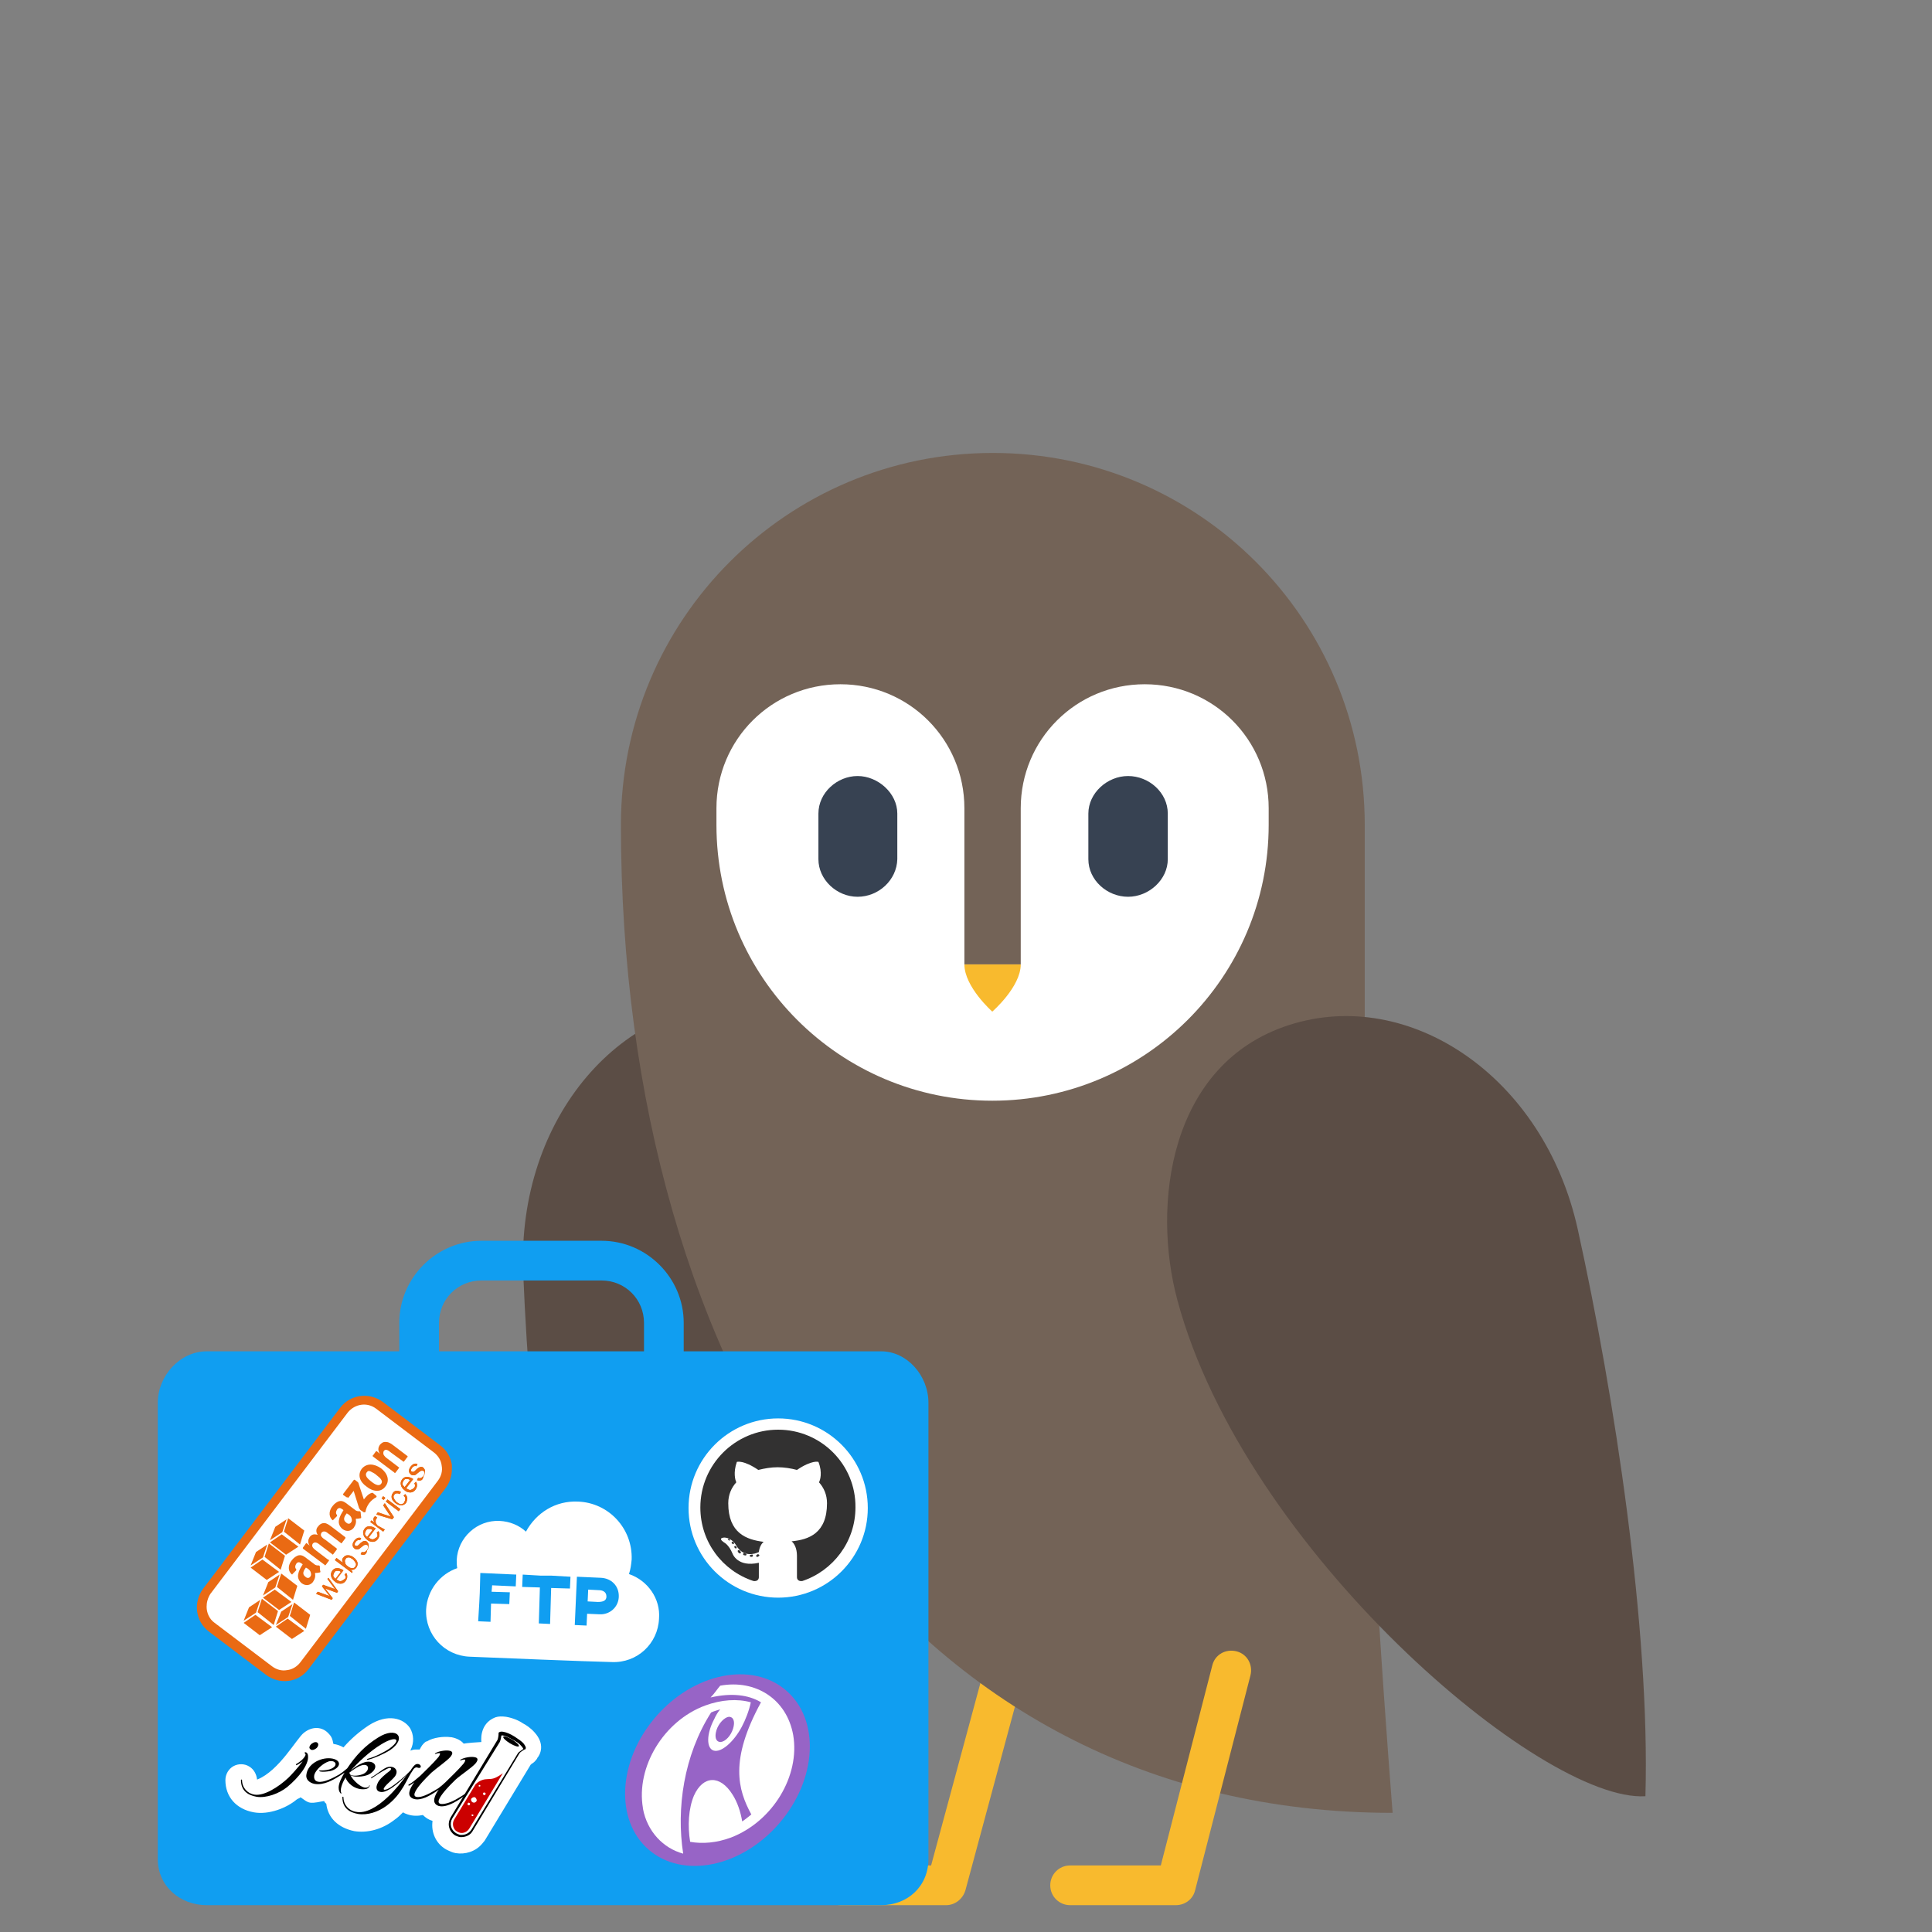 <?xml version="1.0" encoding="utf-8"?>
<!-- Generator: Adobe Illustrator 19.2.1, SVG Export Plug-In . SVG Version: 6.00 Build 0)  -->
<svg version="1.1" id="Layer_1" xmlns="http://www.w3.org/2000/svg" xmlns:xlink="http://www.w3.org/1999/xlink" x="0px" y="0px"
	 viewBox="0 0 360 360" style="enable-background:new 0 0 360 360;" xml:space="preserve">
<rect x="0" y="0" width="360" height="360" fill="#808080" stroke="none"/>
<style type="text/css">
	.st0{fill:#5B4D45;}
	.st1{fill:#F8BA2E;}
	.st2{fill:#736357;}
	.st3{fill:#FFFFFF;}
	.st4{fill:#374252;}
	.st5{fill:#109EF1;}
	.st6{fill:#323131;}
	.st7{fill:#CC0000;}
	.st8{fill:#9764C6;}
	.st9{fill:#EA6A13;}
</style>
<path class="st0" d="M97.5,237.4c-1.3-29.3,18.8-51.9,42.2-50.6c23.5,1.3,33.4,25.9,33.3,44.2c-0.1,48.1-41.6,107.9-60.5,111.7
	C103.5,312.8,98.8,269,97.5,237.4z"/>
<path class="st1" d="M176.3,355h-19.7c-2,0-3.7-1.6-3.7-3.7c0-2,1.6-3.7,3.7-3.7h16.9l13.7-50.7c0.5-2,2.5-3.1,4.5-2.6
	c2,0.5,3.1,2.5,2.6,4.5l-14.4,53.4C179.4,353.9,177.9,355,176.3,355z"/>
<path class="st2" d="M254.3,153.7c0-38.3-31-69.3-69.3-69.3c-38.3,0-69.3,31-69.3,69.3c0,102.4,52.4,184.1,143.8,184.1
	c0,0-5.2-64.3-5.2-99.8S254.3,153.7,254.3,153.7L254.3,153.7C254.3,153.7,254.3,153.7,254.3,153.7z"/>
<path class="st3" d="M213.3,127.5c-12.8,0-23.1,10.3-23.1,23.1v29.1h-10.5v-29.1c0-12.8-10.3-23.1-23.1-23.1s-23.1,10.3-23.1,23.1
	c0,0,0,2.1,0,3.1c0,28.4,23,51.4,51.4,51.4s51.5-23,51.5-51.4c0-1,0-3.1,0-3.1C236.4,137.8,226.1,127.5,213.3,127.5z"/>
<path class="st1" d="M219.1,355h-19.7c-2,0-3.7-1.6-3.7-3.7c0-2,1.6-3.7,3.7-3.7h16.9l9.6-37.3c0.5-2,2.5-3.1,4.5-2.6
	c2,0.5,3.1,2.5,2.6,4.5l-10.3,40C222.3,353.9,220.8,355,219.1,355z"/>
<path class="st1" d="M190.2,179.7c0,4.2-5.3,8.8-5.3,8.8s-5.2-4.6-5.2-8.8H190.2z"/>
<g>
	<path class="st4" d="M210.2,167.1c3.9,0,7.4-3.2,7.4-7v-8.5c0-3.9-3.5-7-7.4-7s-7.4,3.2-7.4,7v8.5
		C202.8,164,206.3,167.1,210.2,167.1z"/>
</g>
<g>
	<path class="st4" d="M159.8,167.1c-3.9,0-7.3-3.2-7.3-7v-8.5c0-3.9,3.5-7,7.3-7s7.4,3.2,7.4,7v8.5
		C167.1,164,163.7,167.1,159.8,167.1z"/>
</g>
<path class="st0" d="M294,229.1c-6.3-28.6-31.5-45.3-53.8-38.1c-22.4,7.2-25.6,33.6-20.8,51.3c12.5,46.5,67.9,93.6,87.2,92.4
	C307.5,303.5,300.8,259.9,294,229.1z"/>
<g>
	<path class="st5" d="M173,261.4c0-5.1-4-9.6-8.8-9.6l-125.7,0c-4.9,0-9.1,4.5-9.1,9.6l0,85c0,5.1,4.2,8.6,9.1,8.6l125.7,0
		c4.9,0,8.8-3.5,8.8-8.6L173,261.4z"/>
	<path class="st5" d="M127.3,276.9H74.4v-30.4c0-8.4,6.9-15.3,15.3-15.3h22.4c8.4,0,15.3,6.9,15.3,15.3V276.9z M81.8,269.5H120v-23
		c0-4.4-3.5-7.9-7.9-7.9H89.7c-4.4,0-7.9,3.5-7.9,7.9V269.5z"/>
	<g>
		<circle class="st3" cx="145" cy="281" r="16.7"/>
		<g>
			<path class="st6" d="M145,266.4c-8,0-14.5,6.5-14.5,14.5c0,6.4,4.1,11.8,9.9,13.7c0.7,0.1,1-0.3,1-0.7c0-0.3,0-1.5,0-2.7
				c-4,0.9-4.9-1.7-4.9-1.7c-0.7-1.7-1.6-2.1-1.6-2.1c-1.3-0.9,0.1-0.9,0.1-0.9c1.5,0.1,2.2,1.5,2.2,1.5c1.3,2.2,3.4,1.6,4.2,1.2
				c0.1-0.9,0.5-1.6,0.9-1.9c-3.2-0.4-6.6-1.6-6.6-7.2c0-1.6,0.6-2.9,1.5-3.9c-0.2-0.4-0.6-1.8,0.1-3.8c0,0,1.2-0.4,4,1.5
				c1.2-0.3,2.4-0.5,3.6-0.5c1.2,0,2.5,0.2,3.6,0.5c2.8-1.9,4-1.5,4-1.5c0.8,2,0.3,3.5,0.1,3.8c0.9,1,1.5,2.3,1.5,3.9
				c0,5.6-3.4,6.8-6.6,7.1c0.5,0.4,1,1.3,1,2.7c0,1.9,0,3.5,0,4c0,0.4,0.3,0.8,1,0.7c5.7-1.9,9.9-7.3,9.9-13.7
				C159.5,272.9,153,266.4,145,266.4z M136,287c0,0.1-0.1,0.1-0.2,0c-0.1,0-0.2-0.1-0.1-0.2c0-0.1,0.1-0.1,0.2,0
				C136,286.8,136,286.9,136,287z M136.7,287.7c-0.1,0.1-0.2,0-0.3-0.1c-0.1-0.1-0.1-0.2,0-0.3c0.1-0.1,0.2,0,0.3,0.1
				C136.8,287.5,136.8,287.6,136.7,287.7z M137.2,288.5c-0.1,0.1-0.2,0-0.3-0.1c-0.1-0.1-0.1-0.3,0-0.3c0.1-0.1,0.2,0,0.3,0.1
				C137.3,288.2,137.3,288.4,137.2,288.5z M138,289.4c-0.1,0.1-0.2,0.1-0.4-0.1c-0.1-0.1-0.2-0.3-0.1-0.4c0.1-0.1,0.3-0.1,0.4,0.1
				C138.1,289.2,138.1,289.3,138,289.4z M139.1,289.7c0,0.1-0.2,0.2-0.4,0.1c-0.2,0-0.3-0.2-0.2-0.3c0-0.1,0.2-0.2,0.4-0.1
				C139,289.5,139.1,289.6,139.1,289.7z M140.3,289.9c0,0.1-0.1,0.2-0.3,0.2c-0.2,0-0.3-0.1-0.3-0.2c0-0.1,0.1-0.2,0.3-0.2
				C140.2,289.6,140.3,289.7,140.3,289.9z M141.5,289.8c0,0.1-0.1,0.2-0.3,0.3c-0.2,0-0.3,0-0.3-0.2c0-0.1,0.1-0.2,0.3-0.3
				C141.3,289.6,141.5,289.7,141.5,289.8z"/>
		</g>
	</g>
	<g>
		<path class="st3" d="M99.6,322.8C99.6,322.8,99.6,322.8,99.6,322.8c-0.7-0.8-1.6-1.4-2.2-1.7c-0.7-0.5-1.9-1-3.1-1.2
			c-0.8-0.1-1.4-0.1-2,0.1c-3.1,1.2-2.6,4.6-2.6,4.6c-0.4,0-2.9,0.2-3.3,0.3c-0.4-0.5-1.2-1-2.3-1.2c0,0-0.1,0-0.1,0
			c-1.4-0.2-3.3,0.1-4.3,0.7c-0.1,0.1-0.2,0.1-0.3,0.1c-0.6,0.4-0.9,0.9-1.2,1.5c-0.3,0-0.6,0-0.9,0c-0.3,0-0.5,0.1-0.8,0.2
			c0,0,0,0,0-0.1c0.7-1.4,0.6-2.9-0.1-4.1c-1.2-1.8-4.1-2.8-7.7-0.5c-1.8,1.2-3.3,2.5-4.7,4.1c-0.5-0.3-1.1-0.5-1.6-0.6
			c-0.1,0-0.2,0-0.3-0.1c-0.1-0.7-0.3-1.3-0.8-1.8c0,0,0,0,0,0c-1.2-1.4-3.1-1.5-4.7-0.2c-1.3,1-4.6,7.1-8.7,8.7
			c-0.1-1-0.6-1.9-1.4-2.4c-0.9-0.6-2.1-0.6-3-0.1c-0.9,0.5-1.5,1.5-1.5,2.6c0,3.1,2,5.4,5.3,6c2.8,0.5,6.1-0.8,8-2.4
			c0.3-0.2,0.5-0.2,0.7-0.4c0.5,0.3,1.1,0.9,1.8,1c0,0,0,0,0,0c0.9,0.1,1.8-0.2,2.6-0.3c0.1,0.3,0.3,0.4,0.4,0.5
			c0.3,2.7,2.3,4.5,5.2,5.1c2.4,0.4,5.2-0.3,7.5-2.1c0.6-0.4,1.1-0.9,1.6-1.4c0.3,0.2,0.6,0.3,0.9,0.4c0.9,0.3,1.9,0.3,2.8,0.1
			c0.5,0.5,1.1,0.9,1.8,1.1c-0.3,2.1,0.6,4.2,2.5,5.3c0.6,0.3,1.2,0.6,1.8,0.7c1.8,0.3,3.7-0.3,4.9-1.7c0.2-0.2,0.3-0.4,0.5-0.6
			l8.6-14.2c0,0,0.1,0,0.1-0.1c0.4-0.2,0.7-0.5,1-0.9l0,0c0.1-0.1,0.1-0.1,0.1-0.2C100.7,326.9,101.6,325,99.6,322.8z M57.1,323.6
			C57.1,323.6,57.1,323.6,57.1,323.6C57.1,323.6,57.1,323.6,57.1,323.6L57.1,323.6z"/>
		<path id="tube_5_" d="M85.6,342.3L85.6,342.3c-0.3-0.1-0.6-0.2-0.8-0.3c-1.1-0.7-1.5-2-0.9-3.2l0,0l0.1-0.2l8.7-14.4
			c0.1-0.2,0.2-0.8,0.2-1.1c0-0.1,0-0.1,0-0.2l0,0c0,0,0,0,0,0c0.1-0.2,0.5-0.3,0.9-0.2c0.6,0.1,1.3,0.4,2.1,0.9
			c0.6,0.4,1.2,0.8,1.6,1.2c0.4,0.5,0.6,0.9,0.4,1.1c0,0,0,0,0,0l0,0c0,0.1-0.1,0.1-0.2,0.1c-0.3,0.2-0.8,0.5-0.9,0.7L88,341.3l0,0
			C87.5,342.1,86.5,342.4,85.6,342.3L85.6,342.3z M84.3,338.8L84.3,338.8c-0.6,1-0.3,2.2,0.7,2.8c0.2,0.1,0.4,0.2,0.7,0.3
			c0.8,0.1,1.6-0.2,2.1-0.9l0,0l8.7-14.3c0.2-0.3,0.9-0.7,1-0.8l0,0c0,0,0,0,0,0l0,0c0,0,0-0.2-0.4-0.6c-0.3-0.4-0.9-0.8-1.5-1.1
			c-0.7-0.4-1.3-0.7-1.8-0.8c-0.3-0.1-0.4,0-0.4,0.1l0,0l0,0l0,0c0,0.1-0.1,0.9-0.4,1.3L84.3,338.8L84.3,338.8z"/>
		<path id="liquid_5_" class="st7" d="M93.7,330.4c0,0-1,0.8-1.8,1c-0.8,0.2-1.3,0-2.1,0.3s-1.2,0.8-1.2,0.8l-4,6.6
			c-0.4,0.7-0.2,1.8,0.6,2.2c0.8,0.5,1.7,0.2,2.2-0.5l0,0L93.7,330.4L93.7,330.4z M90.2,334c0.1,0,0.3,0.1,0.3,0.2
			c0,0.1-0.1,0.3-0.2,0.3c-0.1,0-0.3-0.1-0.3-0.2C90,334.1,90.1,334,90.2,334L90.2,334z M89.3,332.6c0.1,0,0.2,0,0.2,0.1
			s0,0.2-0.1,0.2c-0.1,0-0.2,0-0.2-0.1C89.2,332.7,89.2,332.6,89.3,332.6L89.3,332.6z M87.4,336.4c-0.1,0-0.3-0.1-0.3-0.2
			c0-0.1,0.1-0.3,0.2-0.3c0.1,0,0.3,0.1,0.3,0.2C87.6,336.2,87.5,336.4,87.4,336.4L87.4,336.4z M87.8,335.5
			c-0.1-0.3,0.1-0.5,0.4-0.6c0.3-0.1,0.5,0.1,0.6,0.4c0.1,0.3-0.1,0.5-0.4,0.6C88.1,335.9,87.9,335.8,87.8,335.5L87.8,335.5z
			 M88,338.1c0.1,0,0.2,0,0.2,0.1c0,0.1,0,0.2-0.1,0.2c-0.1,0-0.2,0-0.2-0.1C87.8,338.2,87.9,338.1,88,338.1L88,338.1z"/>
		
			<ellipse id="top_5_" transform="matrix(0.518 -0.855 0.855 0.518 -231.667 237.837)" cx="95.3" cy="324.6" rx="0.4" ry="1.7"/>
		<path id="jekyll-text_5_" d="M57.8,325.9c0.2,0.3,0.7,0.2,1.1-0.1c0.4-0.3,0.5-0.8,0.3-1c-0.2-0.3-0.7-0.2-1.1,0.1
			C57.7,325.2,57.5,325.7,57.8,325.9L57.8,325.9z M56.9,326.5c-0.1,0-0.2,0.1-0.1,0.2c0.1,0.1,0.2,0.2,0.1,0.4
			c-0.3,0.7-1.3,1.4-1.7,1.6c-0.1,0.1,0,0.3,0.1,0.2c0.2-0.1,0.7-0.4,1.1-0.7c-0.8,1.1-2.1,2.5-2.6,3c-2,1.9-4.7,3.5-6.4,3.2
			c-1.3-0.2-2.3-1.3-2.3-2.7c0-0.1-0.2-0.2-0.2,0c0,1.9,1.2,2.8,2.9,3.1c1.8,0.3,4.2-0.6,5.7-1.8c2.3-1.9,4-4.2,3.9-5.7
			C57.4,326.7,57.1,326.5,56.9,326.5L56.9,326.5z M67.8,333.4c0.5,0,1-0.2,1.1-0.7c0,0-0.1-0.1-0.1,0c0,0.3-0.4,0.4-0.7,0.4
			c-0.8,0-2.2-1.2-2.8-2.3c0.7,0.4,2.4,0.3,3.3-0.1c0.8-0.4,1.2-0.9,1.3-1.3c0.2-0.7-0.5-1.3-1.7-1.1c-0.8,0.2-1.8,0.7-2.9,1.7
			c1.2-1.4,3.6-3.7,5.8-5c2.6-1.6,3.9-1,1.5,0.8c-1,0.7-2.8,1.6-4,1.9c-0.4,0.1-0.2,0.3,0,0.2c1.2-0.3,3-1.1,4.1-1.8
			c3.2-2.2,1.3-4.6-2.3-2.3c-2.4,1.5-4.1,3.3-5.7,5.7c-0.5,0.4-0.9,0.8-1.3,1c0,0-0.1,0.1-0.1,0.1c-1.2,0.7-3,1.6-4,1.4
			c-0.7-0.1-0.9-0.7-0.7-1.4c0.4-1,1.7-2.1,2.7-2.4c1.3-0.3,1.9,0.9,0.1,1.5c-0.7,0.2-1.4,0.2-1.7,0.2c-0.3-0.1-0.3,0.1,0,0.2
			c0.5,0.1,1.3,0,1.9-0.1c1.8-0.5,2.2-1.9,0.4-2.3c-1.9-0.4-4.6,0.8-4.9,2.9c-0.2,0.9,0.5,1.6,1.5,1.8c1.7,0.3,3.5-0.7,5-1.7
			c0.2-0.1,0.4-0.3,0.6-0.4c-0.6,1-1.1,2-1.1,2.8c0,0.6,0.2,0.9,0.4,1.1c0,0,0.2,0,0.1-0.1c-0.3-0.5,0.1-1.8,0.8-2.9
			C64.6,332.1,66,333.5,67.8,333.4L67.8,333.4z M66.4,329.4c2.3-1.4,2.8,0.3,1.4,1.1c-0.8,0.4-2.1,0.5-2.5,0.2l-0.1-0.1
			c0-0.1-0.1-0.2-0.1-0.3C65.5,330,65.9,329.7,66.4,329.4L66.4,329.4z M77.9,329.4c0.8,0.2,0.6-0.8-0.2-0.7c-0.4,0-0.9,0.7-1.2,1.2
			c-1,1.1-2.7,2.5-3.8,3.2c-1,0.6-1.8,0.6-0.6-0.6c0.5-0.5,1.1-1,1.5-1.5c0.9-1.3-0.4-2.2-1.7-1.6c-0.8,0.4-1.8,1.3-2.6,1.7
			c-0.2,0.1-0.2,0.4,0,0.2c0.6-0.4,1.8-1.2,2.8-1.7c0.8-0.4,1,0,0.5,0.4c-0.7,0.5-1.9,1.5-2.2,2.2c-0.5,1-0.2,1.6,0.5,1.7
			c1,0.2,2.7-1.1,3.8-2.1c0.4-0.3,0.8-0.8,1.2-1.2c-1.1,1.5-2.3,3-3.7,4.3c-1.9,1.8-4.1,3.1-5.9,2.7c-1.3-0.2-2.3-1.3-2.3-2.7
			c0-0.1-0.2-0.2-0.2,0c0,1.9,1.2,2.8,2.9,3.1c1.8,0.3,3.8-0.4,5.3-1.5c3-2.2,3.8-5.1,4.9-6.6C77.3,329.2,77.7,329.3,77.9,329.4
			L77.9,329.4z M88.6,328.6c0.5-0.6,0.6-1.1-0.3-1.2c-0.6-0.1-1.9,0.1-2.5,0.5c-0.1,0.1-0.1,0.2,0.1,0.1c0.1,0,0.2-0.1,0.4-0.1
			c0.7-0.2,0.3,0.4,0.1,0.7c-1,1.2-2.6,2.7-3.4,3.5c-0.4,0.4-0.9,0.8-1.3,1.1c-0.8,0.5-2.3,1.4-3.3,1.6c-3.4,0.6,1.6-4.1,2-4.5
			c0.9-0.8,2.9-2.2,3.5-2.9c0.5-0.6,0.6-1.1-0.3-1.2c-0.6-0.1-1.9,0.1-2.5,0.5c-0.1,0.1-0.1,0.2,0.1,0.1c0.1,0,0.2-0.1,0.4-0.1
			c0.7-0.2,0.3,0.4,0.1,0.7c-1,1.2-2.6,2.7-3.4,3.5c-0.7,0.6-1.5,1.3-2.1,1.6c-0.2,0.1-0.1,0.3,0.1,0.2c0.2-0.1,0.5-0.3,0.9-0.6
			c-0.8,1.1-1.6,2.6-0.1,3.1c1.3,0.4,3-0.6,4.2-1.4c0.1-0.1,0.3-0.2,0.4-0.3c0,0,0.1,0,0.1-0.1c-0.8,1.1-1.5,2.6-0.1,3.1
			c1.6,0.5,4.1-1.3,5-2c0.2-0.1,0.2-0.4-0.1-0.2c-0.6,0.4-2.4,1.6-3.7,1.8c-3.4,0.6,1.6-4.1,2-4.5C85.9,330.7,87.9,329.4,88.6,328.6
			L88.6,328.6z"/>
	</g>
	<g>
		
			<ellipse transform="matrix(0.653 -0.757 0.757 0.653 -203.417 215.697)" class="st8" cx="133.8" cy="329.9" rx="19.6" ry="15.2"/>
		<g>
			<path class="st3" d="M134.2,314.1c6.6-1.2,12.4,2.5,13.6,9.2c1.3,7.6-3.8,16.1-11.6,19.1c-2.7,1-5.3,1.2-7.6,0.8
				c-0.5-3-0.3-6.2,0.7-8.6c1.7-3.8,4.9-3.9,7.2-0.2c0.9,1.4,1.5,3.2,1.8,5c0.6-0.4,1.2-0.9,1.7-1.3c-2.5-4.6-4.1-10.1,1.8-20.9
				c-2.3-1.4-5.5-1.8-9.4-0.9C133.1,315.6,133.6,314.8,134.2,314.1L134.2,314.1z"/>
			<path class="st3" d="M133.5,322.4c-0.4,1.3-0.1,2.2,0.8,2.2c0.9-0.1,1.9-1.2,2.3-2.5c0.4-1.3,0.1-2.2-0.8-2.2
				C135,320,133.9,321.1,133.5,322.4L133.5,322.4z M132.5,319.1c-5.1,8-6.5,17.9-5.2,26.3c-3.7-1-6.7-4.1-7.5-8.4l0-0.1
				c-1.3-7.6,3.8-16.2,11.6-19.1c3-1.1,6-1.3,8.5-0.6c-0.3,1.5-1,3.3-1.7,4.6c-1.5,2.8-3.8,4.8-5.2,4.4c-1.4-0.4-1.4-3.1,0.1-5.9
				c0.3-0.7,0.7-1.3,1.1-1.8C133.7,318.7,133.1,318.8,132.5,319.1L132.5,319.1z"/>
		</g>
	</g>
	<g>
		<path class="st3" d="M117.2,293.3c0.3-0.9,0.4-1.7,0.5-2.7c0.2-5.8-4.3-10.6-10-10.8c-4.2-0.2-7.8,2.1-9.7,5.6
			c-1.3-1.2-3-1.9-4.9-2c-4.2-0.2-7.8,3.1-8,7.3c0,0.5,0,1,0.1,1.5c-3.2,1.1-5.6,4.1-5.8,7.7c-0.2,4.7,3.4,8.6,8.1,8.8
			c4.7,0.2,21.9,0.9,26.5,1c4.7,0.2,8.6-3.4,8.8-8.1C123.1,297.9,120.7,294.5,117.2,293.3z"/>
		<g>
			<polygon class="st5" points="100.8,293.6 97.4,293.4 97.3,295.7 100.6,295.8 100.4,302.5 102.5,302.6 102.7,295.9 106.2,296 
				106.3,293.8 102.8,293.6 			"/>
			<polygon class="st5" points="89.4,296.8 89.3,298.8 89.1,302.1 91.4,302.2 91.5,298.8 94.9,298.9 95,296.7 91.6,296.6 
				91.7,295.4 96.1,295.6 96.2,293.4 89.5,293.1 			"/>
			<path class="st5" d="M112,294l-4.5-0.2l-0.4,9l2.2,0.1l0.1-2.2l2.3,0.1c1.9,0.1,3.5-1.3,3.6-3.2C115.4,295.5,113.9,294.1,112,294
				z M111.4,298.5l-1.9-0.1l0.1-2.2l1.9,0.1c0.8,0,1.5,0.3,1.5,1.2C113,298.3,112.3,298.5,111.4,298.5z"/>
		</g>
	</g>
	<g>
		<g>
			<path class="st3" d="M82.6,276.3l-26.2,34.5c-1.4,1.9-4.1,2.2-5.9,0.8L39,302.9c-1.9-1.4-2.2-4.1-0.8-5.9l26.2-34.5
				c1.4-1.9,4.1-2.2,5.9-0.8l11.5,8.7C83.7,271.7,84,274.4,82.6,276.3z"/>
			<path class="st9" d="M84.2,273.8c0,1.2-0.4,2.4-1.1,3.4l-25.6,33.8c-0.9,1.2-2.2,2-3.7,2.2c-1.5,0.2-3-0.2-4.2-1.1l-10.7-8.1
				c-2.5-1.9-2.9-5.4-1.1-7.9l25.6-33.8c1.9-2.5,5.4-2.9,7.9-1.1l10.7,8.1c1.2,0.9,2,2.2,2.2,3.7C84.2,273.3,84.2,273.5,84.2,273.8z
				 M38.5,299.4c0,1.1,0.5,2.3,1.5,3l10.7,8.1c0.8,0.6,1.8,0.9,2.8,0.7c1-0.1,1.9-0.7,2.5-1.5l25.6-33.8c0.6-0.8,0.9-1.8,0.7-2.8
				c-0.1-1-0.7-1.9-1.5-2.5l-10.7-8.1c-1.7-1.3-4-0.9-5.3,0.7l-25.6,33.8C38.7,297.8,38.5,298.6,38.5,299.4z"/>
		</g>
		<path class="st9" d="M56.7,303.9l-2.3,1.5l-3-2.3l2.2-1.5L56.7,303.9"/>
		<path class="st9" d="M57,303.5l0.8-2.6l-3-2.3l-0.8,2.5L57,303.5"/>
		<path class="st9" d="M51.4,302.8l1-2.5l2.1-1.4l-0.8,2.4L51.4,302.8"/>
		<path class="st9" d="M50.7,303.2l-2.3,1.5l-3-2.3l2.2-1.5L50.7,303.2"/>
		<path class="st9" d="M51,302.8l0.8-2.6l-3-2.3l-0.8,2.5L51,302.8"/>
		<path class="st9" d="M45.4,302l1-2.5l2.1-1.4l-0.8,2.4L45.4,302"/>
		<path class="st9" d="M54.3,298.5l-2.3,1.5l-3-2.3l2.2-1.5L54.3,298.5"/>
		<path class="st9" d="M54.6,298.1l0.8-2.6l-3-2.3l-0.8,2.5L54.6,298.1"/>
		<path class="st9" d="M49,297.3l1-2.5l2.1-1.4l-0.8,2.4L49,297.3"/>
		<path class="st9" d="M52,292.9l-2.3,1.5l-3-2.3l2.2-1.5L52,292.9"/>
		<path class="st9" d="M52.3,292.5l0.8-2.6l-3-2.3l-0.8,2.5L52.3,292.5"/>
		<path class="st9" d="M46.7,291.7l1-2.5l2.1-1.4l-0.8,2.4L46.7,291.7"/>
		<path class="st9" d="M55.6,288.2l-2.3,1.5l-3-2.3l2.2-1.5L55.6,288.2"/>
		<path class="st9" d="M55.9,287.8l0.8-2.6l-3-2.3l-0.8,2.5L55.9,287.8"/>
		<path class="st9" d="M50.3,287l1-2.5l2.1-1.4l-0.8,2.4L50.3,287"/>
		<path class="st9" d="M61.2,294l1.8,2.5l-0.2,0.3l-2.2-0.8l1.4,1.8l-0.2,0.3l-2.9-1.1l0.3-0.4l2.2,0.8l-1.4-1.8l0.2-0.3l2.2,0.8
			l-1.4-1.9L61.2,294L61.2,294z"/>
		<path class="st9" d="M61.2,294l1.8,2.5l-0.2,0.3l-2.2-0.8l1.4,1.8l-0.2,0.3l-2.9-1.1l0.3-0.4l2.2,0.8l-1.4-1.8l0.2-0.3l2.2,0.8
			l-1.4-1.9L61.2,294L61.2,294z"/>
		<path class="st9" d="M64.2,293.4l0.3-0.3c0.2,0.2,0.2,0.5,0.2,0.7c0,0.3-0.1,0.5-0.3,0.8c-0.2,0.3-0.6,0.5-0.9,0.5
			c-0.4,0-0.8-0.1-1.1-0.4c-0.4-0.3-0.6-0.6-0.7-1c-0.1-0.4,0-0.7,0.2-1c0.2-0.3,0.5-0.5,0.9-0.5c0.4,0,0.7,0.1,1.2,0.4l-1.3,1.7
			c0.4,0.3,0.7,0.4,0.9,0.3c0.2-0.1,0.4-0.2,0.5-0.3C64.5,294.1,64.5,293.8,64.2,293.4L64.2,293.4z M63.5,292.9
			c-0.1-0.1-0.3-0.2-0.4-0.2c-0.1,0-0.3,0-0.4,0c-0.1,0-0.3,0.1-0.4,0.3c-0.1,0.2-0.2,0.4-0.2,0.6c0,0.2,0.2,0.4,0.4,0.6L63.5,292.9
			L63.5,292.9z"/>
		<path class="st9" d="M64.2,293.4l0.3-0.3c0.2,0.2,0.2,0.5,0.2,0.7c0,0.3-0.1,0.5-0.3,0.8c-0.2,0.3-0.6,0.5-0.9,0.5
			c-0.4,0-0.8-0.1-1.1-0.4c-0.4-0.3-0.6-0.6-0.7-1c-0.1-0.4,0-0.7,0.2-1c0.2-0.3,0.5-0.5,0.9-0.5c0.4,0,0.7,0.1,1.2,0.4l-1.3,1.7
			c0.4,0.3,0.7,0.4,0.9,0.3c0.2-0.1,0.4-0.2,0.5-0.3C64.5,294.1,64.5,293.8,64.2,293.4L64.2,293.4z M63.5,292.9
			c-0.1-0.1-0.3-0.2-0.4-0.2c-0.1,0-0.3,0-0.4,0c-0.1,0-0.3,0.1-0.4,0.3c-0.1,0.2-0.2,0.4-0.2,0.6c0,0.2,0.2,0.4,0.4,0.6L63.5,292.9
			L63.5,292.9z"/>
		<path class="st9" d="M65.7,292.9l-0.1,0.2l-3.2-2.4l0.3-0.4l1.2,0.9c-0.2-0.4-0.2-0.7,0.1-1c0.2-0.3,0.5-0.4,0.8-0.4
			c0.4,0,0.7,0.1,1.1,0.4c0.4,0.3,0.6,0.6,0.7,0.9c0.1,0.4,0,0.7-0.2,1c-0.2,0.3-0.6,0.5-1,0.4L65.7,292.9L65.7,292.9z M65,292
			c0.3,0.2,0.5,0.2,0.7,0.2c0.2,0,0.4-0.1,0.5-0.3c0.1-0.2,0.2-0.4,0.1-0.6c-0.1-0.2-0.3-0.5-0.5-0.7c-0.3-0.2-0.6-0.4-0.8-0.4
			c-0.3,0-0.5,0.1-0.6,0.3c-0.1,0.2-0.2,0.3-0.1,0.6c0,0.2,0.1,0.4,0.3,0.6L65,292L65,292z"/>
		<path class="st9" d="M65.7,292.9l-0.1,0.2l-3.2-2.4l0.3-0.4l1.2,0.9c-0.2-0.4-0.2-0.7,0.1-1c0.2-0.3,0.5-0.4,0.8-0.4
			c0.4,0,0.7,0.1,1.1,0.4c0.4,0.3,0.6,0.6,0.7,0.9c0.1,0.4,0,0.7-0.2,1c-0.2,0.3-0.6,0.5-1,0.4L65.7,292.9L65.7,292.9z M65,292
			c0.3,0.2,0.5,0.2,0.7,0.2c0.2,0,0.4-0.1,0.5-0.3c0.1-0.2,0.2-0.4,0.1-0.6c-0.1-0.2-0.3-0.5-0.5-0.7c-0.3-0.2-0.6-0.4-0.8-0.4
			c-0.3,0-0.5,0.1-0.6,0.3c-0.1,0.2-0.2,0.3-0.1,0.6c0,0.2,0.1,0.4,0.3,0.6L65,292L65,292z"/>
		<path class="st9" d="M67.2,289.6l0.2-0.4c0.4,0.1,0.7,0,1-0.4c0.1-0.2,0.2-0.3,0.2-0.5c0-0.2,0-0.3-0.2-0.4
			c-0.2-0.1-0.4-0.1-0.7,0.1l-0.5,0.4c-0.2,0.2-0.4,0.3-0.6,0.3c-0.2,0-0.4,0-0.6-0.2c-0.2-0.2-0.3-0.4-0.3-0.6
			c0-0.3,0.1-0.5,0.3-0.8c0.4-0.5,0.8-0.7,1.3-0.5l-0.2,0.4c-0.3-0.1-0.6,0-0.8,0.3c-0.1,0.1-0.2,0.3-0.2,0.4c0,0.1,0,0.3,0.1,0.3
			c0.2,0.1,0.4,0.1,0.6-0.1l0.4-0.4c0.5-0.4,0.9-0.5,1.2-0.2c0.2,0.2,0.3,0.4,0.3,0.7c0,0.3-0.1,0.6-0.3,0.9
			C68.3,289.7,67.8,289.9,67.2,289.6L67.2,289.6z"/>
		<path class="st9" d="M67.2,289.6l0.2-0.4c0.4,0.1,0.7,0,1-0.4c0.1-0.2,0.2-0.3,0.2-0.5c0-0.2,0-0.3-0.2-0.4
			c-0.2-0.1-0.4-0.1-0.7,0.1l-0.5,0.4c-0.2,0.2-0.4,0.3-0.6,0.3c-0.2,0-0.4,0-0.6-0.2c-0.2-0.2-0.3-0.4-0.3-0.6
			c0-0.3,0.1-0.5,0.3-0.8c0.4-0.5,0.8-0.7,1.3-0.5l-0.2,0.4c-0.3-0.1-0.6,0-0.8,0.3c-0.1,0.1-0.2,0.3-0.2,0.4c0,0.1,0,0.3,0.1,0.3
			c0.2,0.1,0.4,0.1,0.6-0.1l0.4-0.4c0.5-0.4,0.9-0.5,1.2-0.2c0.2,0.2,0.3,0.4,0.3,0.7c0,0.3-0.1,0.6-0.3,0.9
			C68.3,289.7,67.8,289.9,67.2,289.6L67.2,289.6z"/>
		<path class="st9" d="M70.2,285.6l0.3-0.3c0.2,0.2,0.2,0.5,0.2,0.7c0,0.3-0.1,0.5-0.3,0.8c-0.2,0.3-0.6,0.5-0.9,0.5
			c-0.4,0-0.8-0.1-1.1-0.4c-0.4-0.3-0.6-0.6-0.7-1c-0.1-0.4,0-0.7,0.2-1c0.2-0.3,0.5-0.5,0.9-0.5c0.4,0,0.7,0.1,1.2,0.4l-1.3,1.7
			c0.4,0.3,0.7,0.4,0.9,0.3c0.2-0.1,0.4-0.2,0.5-0.3C70.4,286.3,70.4,286,70.2,285.6L70.2,285.6z M69.4,285.1
			c-0.1-0.1-0.3-0.2-0.4-0.2c-0.1,0-0.3,0-0.4,0c-0.1,0-0.3,0.1-0.4,0.3c-0.1,0.2-0.2,0.4-0.2,0.6c0,0.2,0.2,0.4,0.4,0.6L69.4,285.1
			L69.4,285.1z"/>
		<path class="st9" d="M70.2,285.6l0.3-0.3c0.2,0.2,0.2,0.5,0.2,0.7c0,0.3-0.1,0.5-0.3,0.8c-0.2,0.3-0.6,0.5-0.9,0.5
			c-0.4,0-0.8-0.1-1.1-0.4c-0.4-0.3-0.6-0.6-0.7-1c-0.1-0.4,0-0.7,0.2-1c0.2-0.3,0.5-0.5,0.9-0.5c0.4,0,0.7,0.1,1.2,0.4l-1.3,1.7
			c0.4,0.3,0.7,0.4,0.9,0.3c0.2-0.1,0.4-0.2,0.5-0.3C70.4,286.3,70.4,286,70.2,285.6L70.2,285.6z M69.4,285.1
			c-0.1-0.1-0.3-0.2-0.4-0.2c-0.1,0-0.3,0-0.4,0c-0.1,0-0.3,0.1-0.4,0.3c-0.1,0.2-0.2,0.4-0.2,0.6c0,0.2,0.2,0.4,0.4,0.6L69.4,285.1
			L69.4,285.1z"/>
		<path class="st9" d="M71.7,285l-0.3,0.4l-2.4-1.8l0.2-0.3l0.6,0.4c-0.2-0.3-0.3-0.6-0.2-0.7c0-0.2,0.1-0.3,0.2-0.4
			c0,0,0.1-0.1,0.1-0.1l0.4,0.3l-0.1,0.1c-0.2,0.2-0.2,0.4-0.2,0.7c0,0.2,0.2,0.5,0.4,0.7L71.7,285L71.7,285z"/>
		<path class="st9" d="M71.7,285l-0.3,0.4l-2.4-1.8l0.2-0.3l0.6,0.4c-0.2-0.3-0.3-0.6-0.2-0.7c0-0.2,0.1-0.3,0.2-0.4
			c0,0,0.1-0.1,0.1-0.1l0.4,0.3l-0.1,0.1c-0.2,0.2-0.2,0.4-0.2,0.7c0,0.2,0.2,0.5,0.4,0.7L71.7,285L71.7,285z"/>
		<path class="st9" d="M71.7,280.1l1.7,2.6l-0.3,0.4l-3-0.9l0.3-0.4l2.4,0.8l-1.4-2.1L71.7,280.1L71.7,280.1z"/>
		<path class="st9" d="M71.7,280.1l1.7,2.6l-0.3,0.4l-3-0.9l0.3-0.4l2.4,0.8l-1.4-2.1L71.7,280.1L71.7,280.1z"/>
		<path class="st9" d="M71.1,279.2l0.3-0.4l0.4,0.3l-0.3,0.4L71.1,279.2z M71.9,279.8l0.3-0.4l2.4,1.8l-0.3,0.4L71.9,279.8z"/>
		<path class="st9" d="M71.1,279.2l0.3-0.4l0.4,0.3l-0.3,0.4L71.1,279.2z M71.9,279.8l0.3-0.4l2.4,1.8l-0.3,0.4L71.9,279.8z"/>
		<path class="st9" d="M75.2,278.7l0.3-0.3c0.2,0.2,0.4,0.5,0.4,0.8c0,0.3-0.1,0.5-0.2,0.8c-0.2,0.3-0.6,0.5-0.9,0.5
			s-0.7-0.1-1.1-0.4c-0.4-0.3-0.6-0.6-0.7-0.9c-0.1-0.4,0-0.7,0.2-1c0.2-0.3,0.4-0.4,0.7-0.4c0.3,0,0.5,0,0.8,0.2l-0.2,0.4
			c-0.4-0.2-0.8-0.2-1,0.1c-0.2,0.2-0.2,0.4-0.1,0.7c0.1,0.2,0.3,0.5,0.5,0.7c0.3,0.2,0.6,0.4,0.8,0.4c0.2,0,0.4-0.1,0.6-0.3
			C75.6,279.4,75.6,279,75.2,278.7L75.2,278.7z"/>
		<path class="st9" d="M75.2,278.7l0.3-0.3c0.2,0.2,0.4,0.5,0.4,0.8c0,0.3-0.1,0.5-0.2,0.8c-0.2,0.3-0.6,0.5-0.9,0.5
			s-0.7-0.1-1.1-0.4c-0.4-0.3-0.6-0.6-0.7-0.9c-0.1-0.4,0-0.7,0.2-1c0.2-0.3,0.4-0.4,0.7-0.4c0.3,0,0.5,0,0.8,0.2l-0.2,0.4
			c-0.4-0.2-0.8-0.2-1,0.1c-0.2,0.2-0.2,0.4-0.1,0.7c0.1,0.2,0.3,0.5,0.5,0.7c0.3,0.2,0.6,0.4,0.8,0.4c0.2,0,0.4-0.1,0.6-0.3
			C75.6,279.4,75.6,279,75.2,278.7L75.2,278.7z"/>
		<path class="st9" d="M77.2,276.4l0.3-0.3c0.2,0.2,0.2,0.5,0.2,0.7c0,0.3-0.1,0.5-0.3,0.8c-0.2,0.3-0.6,0.5-0.9,0.5
			c-0.4,0-0.8-0.1-1.1-0.4c-0.4-0.3-0.6-0.6-0.7-1c-0.1-0.4,0-0.7,0.2-1c0.2-0.3,0.5-0.5,0.9-0.5c0.4,0,0.7,0.1,1.2,0.4l-1.3,1.7
			c0.4,0.3,0.7,0.4,0.9,0.3c0.2-0.1,0.4-0.2,0.5-0.3C77.4,277,77.4,276.7,77.2,276.4L77.2,276.4z M76.4,275.8
			c-0.1-0.1-0.3-0.2-0.4-0.2c-0.1,0-0.3,0-0.4,0c-0.1,0-0.3,0.1-0.4,0.3c-0.1,0.2-0.2,0.4-0.2,0.6c0,0.2,0.2,0.4,0.4,0.6L76.4,275.8
			L76.4,275.8z"/>
		<path class="st9" d="M77.2,276.4l0.3-0.3c0.2,0.2,0.2,0.5,0.2,0.7c0,0.3-0.1,0.5-0.3,0.8c-0.2,0.3-0.6,0.5-0.9,0.5
			c-0.4,0-0.8-0.1-1.1-0.4c-0.4-0.3-0.6-0.6-0.7-1c-0.1-0.4,0-0.7,0.2-1c0.2-0.3,0.5-0.5,0.9-0.5c0.4,0,0.7,0.1,1.2,0.4l-1.3,1.7
			c0.4,0.3,0.7,0.4,0.9,0.3c0.2-0.1,0.4-0.2,0.5-0.3C77.4,277,77.4,276.7,77.2,276.4L77.2,276.4z M76.4,275.8
			c-0.1-0.1-0.3-0.2-0.4-0.2c-0.1,0-0.3,0-0.4,0c-0.1,0-0.3,0.1-0.4,0.3c-0.1,0.2-0.2,0.4-0.2,0.6c0,0.2,0.2,0.4,0.4,0.6L76.4,275.8
			L76.4,275.8z"/>
		<path class="st9" d="M77.7,275.8l0.2-0.4c0.4,0.1,0.7,0,1-0.4c0.1-0.2,0.2-0.3,0.2-0.5c0-0.2,0-0.3-0.2-0.4
			c-0.2-0.1-0.4-0.1-0.7,0.1l-0.5,0.4c-0.2,0.2-0.4,0.3-0.6,0.3c-0.2,0-0.4,0-0.6-0.2c-0.2-0.2-0.3-0.4-0.3-0.6
			c0-0.3,0.1-0.5,0.3-0.8c0.4-0.5,0.8-0.7,1.3-0.5l-0.2,0.4c-0.3-0.1-0.6,0-0.8,0.3c-0.1,0.1-0.2,0.3-0.2,0.4c0,0.1,0,0.3,0.1,0.3
			c0.2,0.1,0.4,0.1,0.6-0.1l0.4-0.4c0.5-0.4,0.9-0.5,1.2-0.2c0.2,0.2,0.3,0.4,0.3,0.7c0,0.3-0.1,0.6-0.3,0.9
			C78.8,275.9,78.3,276,77.7,275.8L77.7,275.8z"/>
		<path class="st9" d="M77.7,275.8l0.2-0.4c0.4,0.1,0.7,0,1-0.4c0.1-0.2,0.2-0.3,0.2-0.5c0-0.2,0-0.3-0.2-0.4
			c-0.2-0.1-0.4-0.1-0.7,0.1l-0.5,0.4c-0.2,0.2-0.4,0.3-0.6,0.3c-0.2,0-0.4,0-0.6-0.2c-0.2-0.2-0.3-0.4-0.3-0.6
			c0-0.3,0.1-0.5,0.3-0.8c0.4-0.5,0.8-0.7,1.3-0.5l-0.2,0.4c-0.3-0.1-0.6,0-0.8,0.3c-0.1,0.1-0.2,0.3-0.2,0.4c0,0.1,0,0.3,0.1,0.3
			c0.2,0.1,0.4,0.1,0.6-0.1l0.4-0.4c0.5-0.4,0.9-0.5,1.2-0.2c0.2,0.2,0.3,0.4,0.3,0.7c0,0.3-0.1,0.6-0.3,0.9
			C78.8,275.9,78.3,276,77.7,275.8L77.7,275.8z"/>
		<path class="st9" d="M64.6,279l-0.6-0.4c-0.1-0.1-0.1-0.2,0-0.3l1.9-2.5c0.1-0.1,0.2-0.1,0.3,0l0.5,0.4c0.1,0.1,0.1,0.2,0.2,0.5
			l0.9,2.7c0.4-0.5,0.8-1,1.4-1.2c0.1-0.1,0.2,0,0.3,0l0.6,0.5c0.1,0.1,0.1,0.2,0,0.3c-1,0.5-1.8,1.5-2,2.7c0,0.1-0.2,0.1-0.3,0.1
			l-0.6-0.4c-0.1-0.1-0.2-0.2-0.3-0.4l-1-3.2l-1,1.3C64.8,279,64.7,279,64.6,279"/>
		<path class="st9" d="M61.3,290.8l-0.6,0.8c-0.1,0.1-0.2,0.1-0.2,0l-4-3c-0.1-0.1-0.1-0.2,0-0.3l0.5-0.7c0.1-0.1,0.2-0.1,0.2,0
			l0.5,0.4l0,0c-0.4-0.6-0.3-1.1,0-1.6c0.4-0.5,0.8-0.6,1.5-0.4c-0.4-0.6-0.3-1.2,0.1-1.6c0.2-0.3,0.6-0.6,1.1-0.6
			c0.5,0,1,0.4,1.4,0.7l2.5,1.9c0.1,0.1,0.1,0.2,0,0.3l-0.6,0.8c-0.1,0.1-0.2,0.1-0.2,0l-2.1-1.6c-0.2-0.1-0.6-0.5-0.8-0.5
			c-0.3-0.1-0.5,0-0.7,0.2c-0.1,0.2-0.2,0.5,0,0.7c0.1,0.2,0.5,0.5,0.7,0.6l2.1,1.6c0.1,0.1,0.1,0.2,0,0.3l-0.6,0.8
			c-0.1,0.1-0.2,0.1-0.2,0l-2.1-1.6c-0.4-0.3-1-0.9-1.5-0.4c-0.4,0.6,0.2,1,0.7,1.4l2.1,1.6C61.3,290.6,61.3,290.7,61.3,290.8"/>
		<path class="st9" d="M67.4,273.7c0.9-1.1,2.3-1,3.6-0.1c1.2,0.9,1.7,2.3,0.8,3.4c-0.8,1.1-2.3,1-3.5,0
			C67,276.1,66.6,274.8,67.4,273.7L67.4,273.7z M68.3,274.4c-0.4,0.6,0.3,1.2,0.8,1.6c0.5,0.4,1.4,1.1,1.9,0.5
			c0.5-0.6-0.3-1.2-0.8-1.6c-0.3-0.3-0.7-0.5-1.1-0.7C68.7,274,68.5,274.1,68.3,274.4L68.3,274.4z"/>
		<path class="st9" d="M74.3,273.6l-0.6,0.8c-0.1,0.1-0.2,0.1-0.2,0l-4-3c-0.1-0.1-0.1-0.2,0-0.2l0.5-0.7c0.1-0.1,0.1-0.1,0.2-0.1
			l0.6,0.5l0,0c-0.4-0.6-0.4-1.1,0-1.7c0.3-0.3,0.6-0.6,1.2-0.5c0.5,0,1,0.4,1.4,0.7l2.5,1.9c0.1,0.1,0.1,0.2,0,0.2l-0.6,0.8
			c-0.1,0.1-0.2,0.1-0.2,0l-2.2-1.6c-0.4-0.3-1-0.9-1.4-0.3c-0.1,0.2-0.1,0.5,0,0.7c0.2,0.3,0.4,0.5,0.7,0.7l2.1,1.6
			C74.4,273.4,74.4,273.5,74.3,273.6"/>
		<path class="st9" d="M67.2,281.8c0-0.1-0.1-0.2-0.2-0.2c-0.3,0-0.6,0-0.9-0.3l-1.2-0.9c-0.5-0.4-1-0.8-1.6-0.7
			c-0.5,0.1-1,0.5-1.3,0.9c-0.6,0.7-0.9,1.8-0.1,2.6c0.1,0.1,0.2,0.1,0.2,0l0.7-0.7c0-0.1,0-0.2,0-0.2c-0.3-0.3-0.2-0.7,0-1
			c0.1-0.2,0.3-0.3,0.5-0.3c0.2,0,0.4,0.2,0.6,0.3l0.1,0.1c-0.3,0.5-0.7,1.1-0.8,1.7c-0.2,0.6,0,1.3,0.6,1.8
			c0.8,0.6,1.6,0.4,2.1-0.2c0.4-0.6,0.5-1,0.4-1.7c0.3,0,0.4,0,0.9-0.1c0.1,0,0.1-0.1,0.1-0.2l0,0C67.3,282.6,67.2,282.1,67.2,281.8
			z M65.4,283.7c-0.2,0.3-0.6,0.3-0.9,0c-0.7-0.5-0.3-1.2,0.1-1.7l0.2,0.1c0.3,0.2,0.6,0.4,0.7,0.8
			C65.6,283.2,65.6,283.5,65.4,283.7z"/>
		<path class="st3" d="M71.6,297.8L71.6,297.8"/>
		<path class="st9" d="M59.6,291.9c0-0.1-0.1-0.2-0.2-0.2c-0.3,0-0.6,0-0.9-0.3l-1.2-0.9c-0.5-0.4-1-0.8-1.6-0.7
			c-0.5,0.1-1,0.5-1.3,0.9c-0.6,0.7-0.9,1.8-0.1,2.6c0.1,0.1,0.2,0.1,0.2,0l0.7-0.7c0-0.1,0-0.2,0-0.2c-0.3-0.3-0.2-0.7,0-1
			c0.1-0.2,0.3-0.3,0.5-0.3c0.2,0,0.4,0.2,0.6,0.3l0.1,0.1c-0.3,0.5-0.7,1.1-0.8,1.7c-0.2,0.6,0,1.3,0.6,1.8
			c0.8,0.6,1.6,0.4,2.1-0.2c0.4-0.6,0.5-1,0.4-1.7c0.3,0,0.4,0,0.9-0.1c0.1,0,0.1-0.1,0.1-0.2l0,0C59.6,292.6,59.6,292.2,59.6,291.9
			z M57.8,293.8c-0.2,0.3-0.6,0.3-0.9,0c-0.7-0.5-0.3-1.2,0.1-1.7l0.2,0.1c0.3,0.2,0.6,0.4,0.7,0.8C58,293.3,58,293.6,57.8,293.8z"
			/>
	</g>
</g>
</svg>
